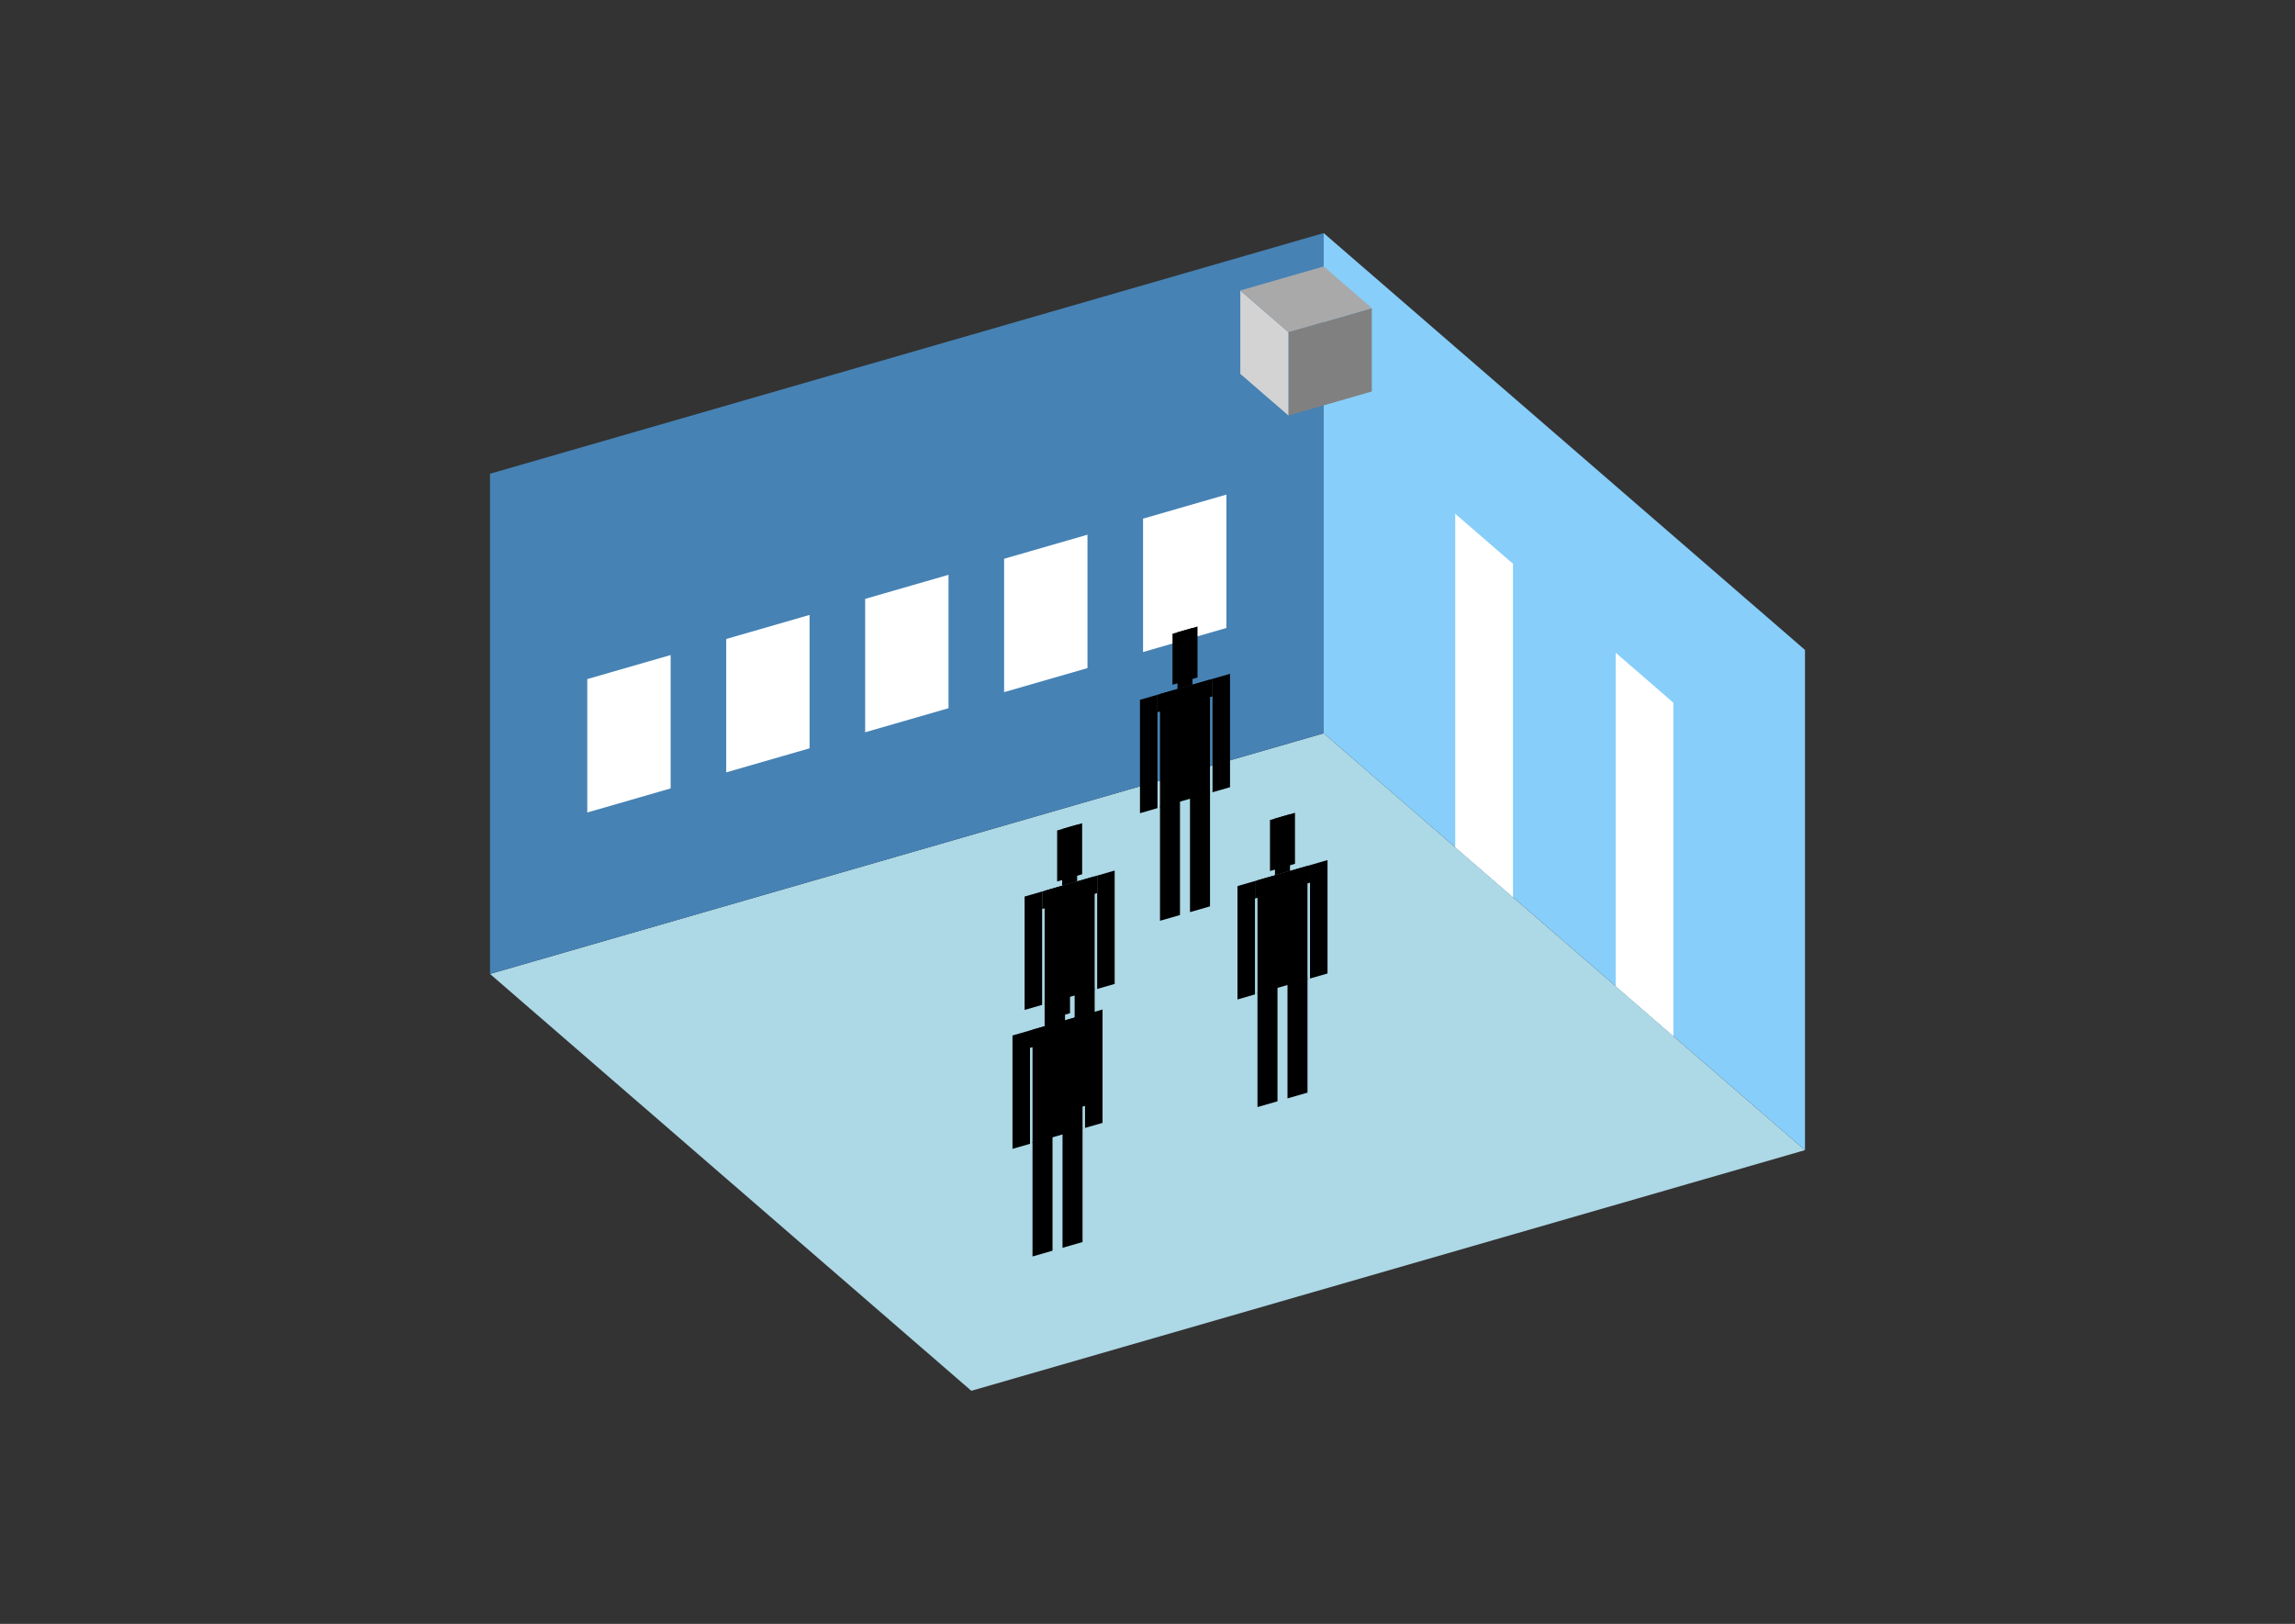 <?xml version="1.0" encoding="UTF-8"?>
<svg
  xmlns="http://www.w3.org/2000/svg"
  width="848"
  height="600"
  style="background-color:white"
>
  <rect width="100%" height="100%" fill="#333333" stroke="none"/>
  <polygon fill="lightblue" points="358.904,513.881 181.06,359.863 489.096,270.941 666.94,424.959" />
  <polygon fill="steelblue" points="181.06,359.863 181.06,175.041 489.096,86.119 489.096,270.941" />
  <polygon fill="lightskyblue" points="666.94,424.959 666.94,240.137 489.096,86.119 489.096,270.941" />
  <polygon fill="white" points="559.048,331.521 559.048,208.307 537.707,189.824 537.707,313.039" />
  <polygon fill="white" points="618.329,382.86 618.329,259.646 596.988,241.164 596.988,364.378" />
  <polygon fill="white" points="216.997,300.203 216.997,250.917 247.801,242.025 247.801,291.311" />
  <polygon fill="white" points="268.337,285.383 268.337,236.097 299.14,227.205 299.14,276.49" />
  <polygon fill="white" points="319.676,270.562 319.676,221.276 350.479,212.384 350.479,261.67" />
  <polygon fill="white" points="371.015,255.742 371.015,206.456 401.819,197.564 401.819,246.85" />
  <polygon fill="white" points="422.355,240.921 422.355,191.636 453.158,182.743 453.158,232.029" />
  <polygon fill="grey" points="476.077,153.538 476.077,122.735 506.88,113.842 506.88,144.646" />
  <polygon fill="lightgrey" points="476.077,153.538 476.077,122.735 458.292,107.333 458.292,138.136" />
  <polygon fill="darkgrey" points="476.077,122.735 458.292,107.333 489.096,98.44 506.88,113.842" />
  <polygon fill="hsl(324.0,50.0%,70.716%)" points="428.614,340.221 428.614,297.91 436.007,295.775 436.007,338.087" />
  <polygon fill="hsl(324.0,50.0%,70.716%)" points="447.096,334.886 447.096,292.574 439.703,294.708 439.703,337.02" />
  <polygon fill="hsl(324.0,50.0%,70.716%)" points="421.221,300.463 421.221,258.57 427.69,256.702 427.69,298.595" />
  <polygon fill="hsl(324.0,50.0%,70.716%)" points="448.02,292.726 448.02,250.833 454.489,248.966 454.489,290.859" />
  <polygon fill="hsl(324.0,50.0%,70.716%)" points="427.69,263.171 427.69,256.702 448.02,250.833 448.02,257.302" />
  <polygon fill="hsl(324.0,50.0%,70.716%)" points="428.614,298.328 428.614,256.436 447.096,251.1 447.096,292.993" />
  <polygon fill="hsl(324.0,50.0%,70.716%)" points="433.235,253.007 433.235,234.155 442.476,231.488 442.476,250.339" />
  <polygon fill="hsl(324.0,50.0%,70.716%)" points="435.083,254.568 435.083,233.622 440.628,232.021 440.628,252.968" />
  <polygon fill="hsl(324.0,50.0%,56.014%)" points="385.991,412.909 385.991,370.597 393.384,368.463 393.384,410.775" />
  <polygon fill="hsl(324.0,50.0%,56.014%)" points="404.473,407.574 404.473,365.262 397.08,367.396 397.08,409.708" />
  <polygon fill="hsl(324.0,50.0%,56.014%)" points="378.598,373.15 378.598,331.257 385.067,329.39 385.067,371.283" />
  <polygon fill="hsl(324.0,50.0%,56.014%)" points="405.397,365.414 405.397,323.521 411.866,321.654 411.866,363.547" />
  <polygon fill="hsl(324.0,50.0%,56.014%)" points="385.067,335.859 385.067,329.39 405.397,323.521 405.397,329.99" />
  <polygon fill="hsl(324.0,50.0%,56.014%)" points="385.991,371.016 385.991,329.123 404.473,323.788 404.473,365.681" />
  <polygon fill="hsl(324.0,50.0%,56.014%)" points="390.612,325.695 390.612,306.843 399.853,304.175 399.853,323.027" />
  <polygon fill="hsl(324.0,50.0%,56.014%)" points="392.46,327.256 392.46,306.309 398.005,304.709 398.005,325.655" />
  <polygon fill="hsl(324.0,50.0%,51.427%)" points="464.638,409.045 464.638,366.733 472.031,364.599 472.031,406.911" />
  <polygon fill="hsl(324.0,50.0%,51.427%)" points="483.12,403.71 483.12,361.398 475.727,363.532 475.727,405.844" />
  <polygon fill="hsl(324.0,50.0%,51.427%)" points="457.245,369.287 457.245,327.394 463.714,325.526 463.714,367.419" />
  <polygon fill="hsl(324.0,50.0%,51.427%)" points="484.044,361.55 484.044,319.657 490.513,317.79 490.513,359.683" />
  <polygon fill="hsl(324.0,50.0%,51.427%)" points="463.714,331.995 463.714,325.526 484.044,319.657 484.044,326.126" />
  <polygon fill="hsl(324.0,50.0%,51.427%)" points="464.638,367.152 464.638,325.259 483.12,319.924 483.12,361.817" />
  <polygon fill="hsl(324.0,50.0%,51.427%)" points="469.258,321.831 469.258,302.979 478.499,300.312 478.499,319.163" />
  <polygon fill="hsl(324.0,50.0%,51.427%)" points="471.106,323.392 471.106,302.446 476.651,300.845 476.651,321.792" />
  <polygon fill="hsl(324.0,50.0%,43.829%)" points="381.511,464.247 381.511,421.935 388.904,419.801 388.904,462.113" />
  <polygon fill="hsl(324.0,50.0%,43.829%)" points="399.993,458.912 399.993,416.6 392.6,418.734 392.6,461.046" />
  <polygon fill="hsl(324.0,50.0%,43.829%)" points="374.118,424.488 374.118,382.596 380.587,380.728 380.587,422.621" />
  <polygon fill="hsl(324.0,50.0%,43.829%)" points="400.917,416.752 400.917,374.859 407.386,372.992 407.386,414.885" />
  <polygon fill="hsl(324.0,50.0%,43.829%)" points="380.587,387.197 380.587,380.728 400.917,374.859 400.917,381.328" />
  <polygon fill="hsl(324.0,50.0%,43.829%)" points="381.511,422.354 381.511,380.461 399.993,375.126 399.993,417.019" />
  <polygon fill="hsl(324.0,50.0%,43.829%)" points="386.131,377.033 386.131,358.181 395.372,355.513 395.372,374.365" />
  <polygon fill="hsl(324.0,50.0%,43.829%)" points="387.979,378.594 387.979,357.648 393.524,356.047 393.524,376.993" />
</svg>
